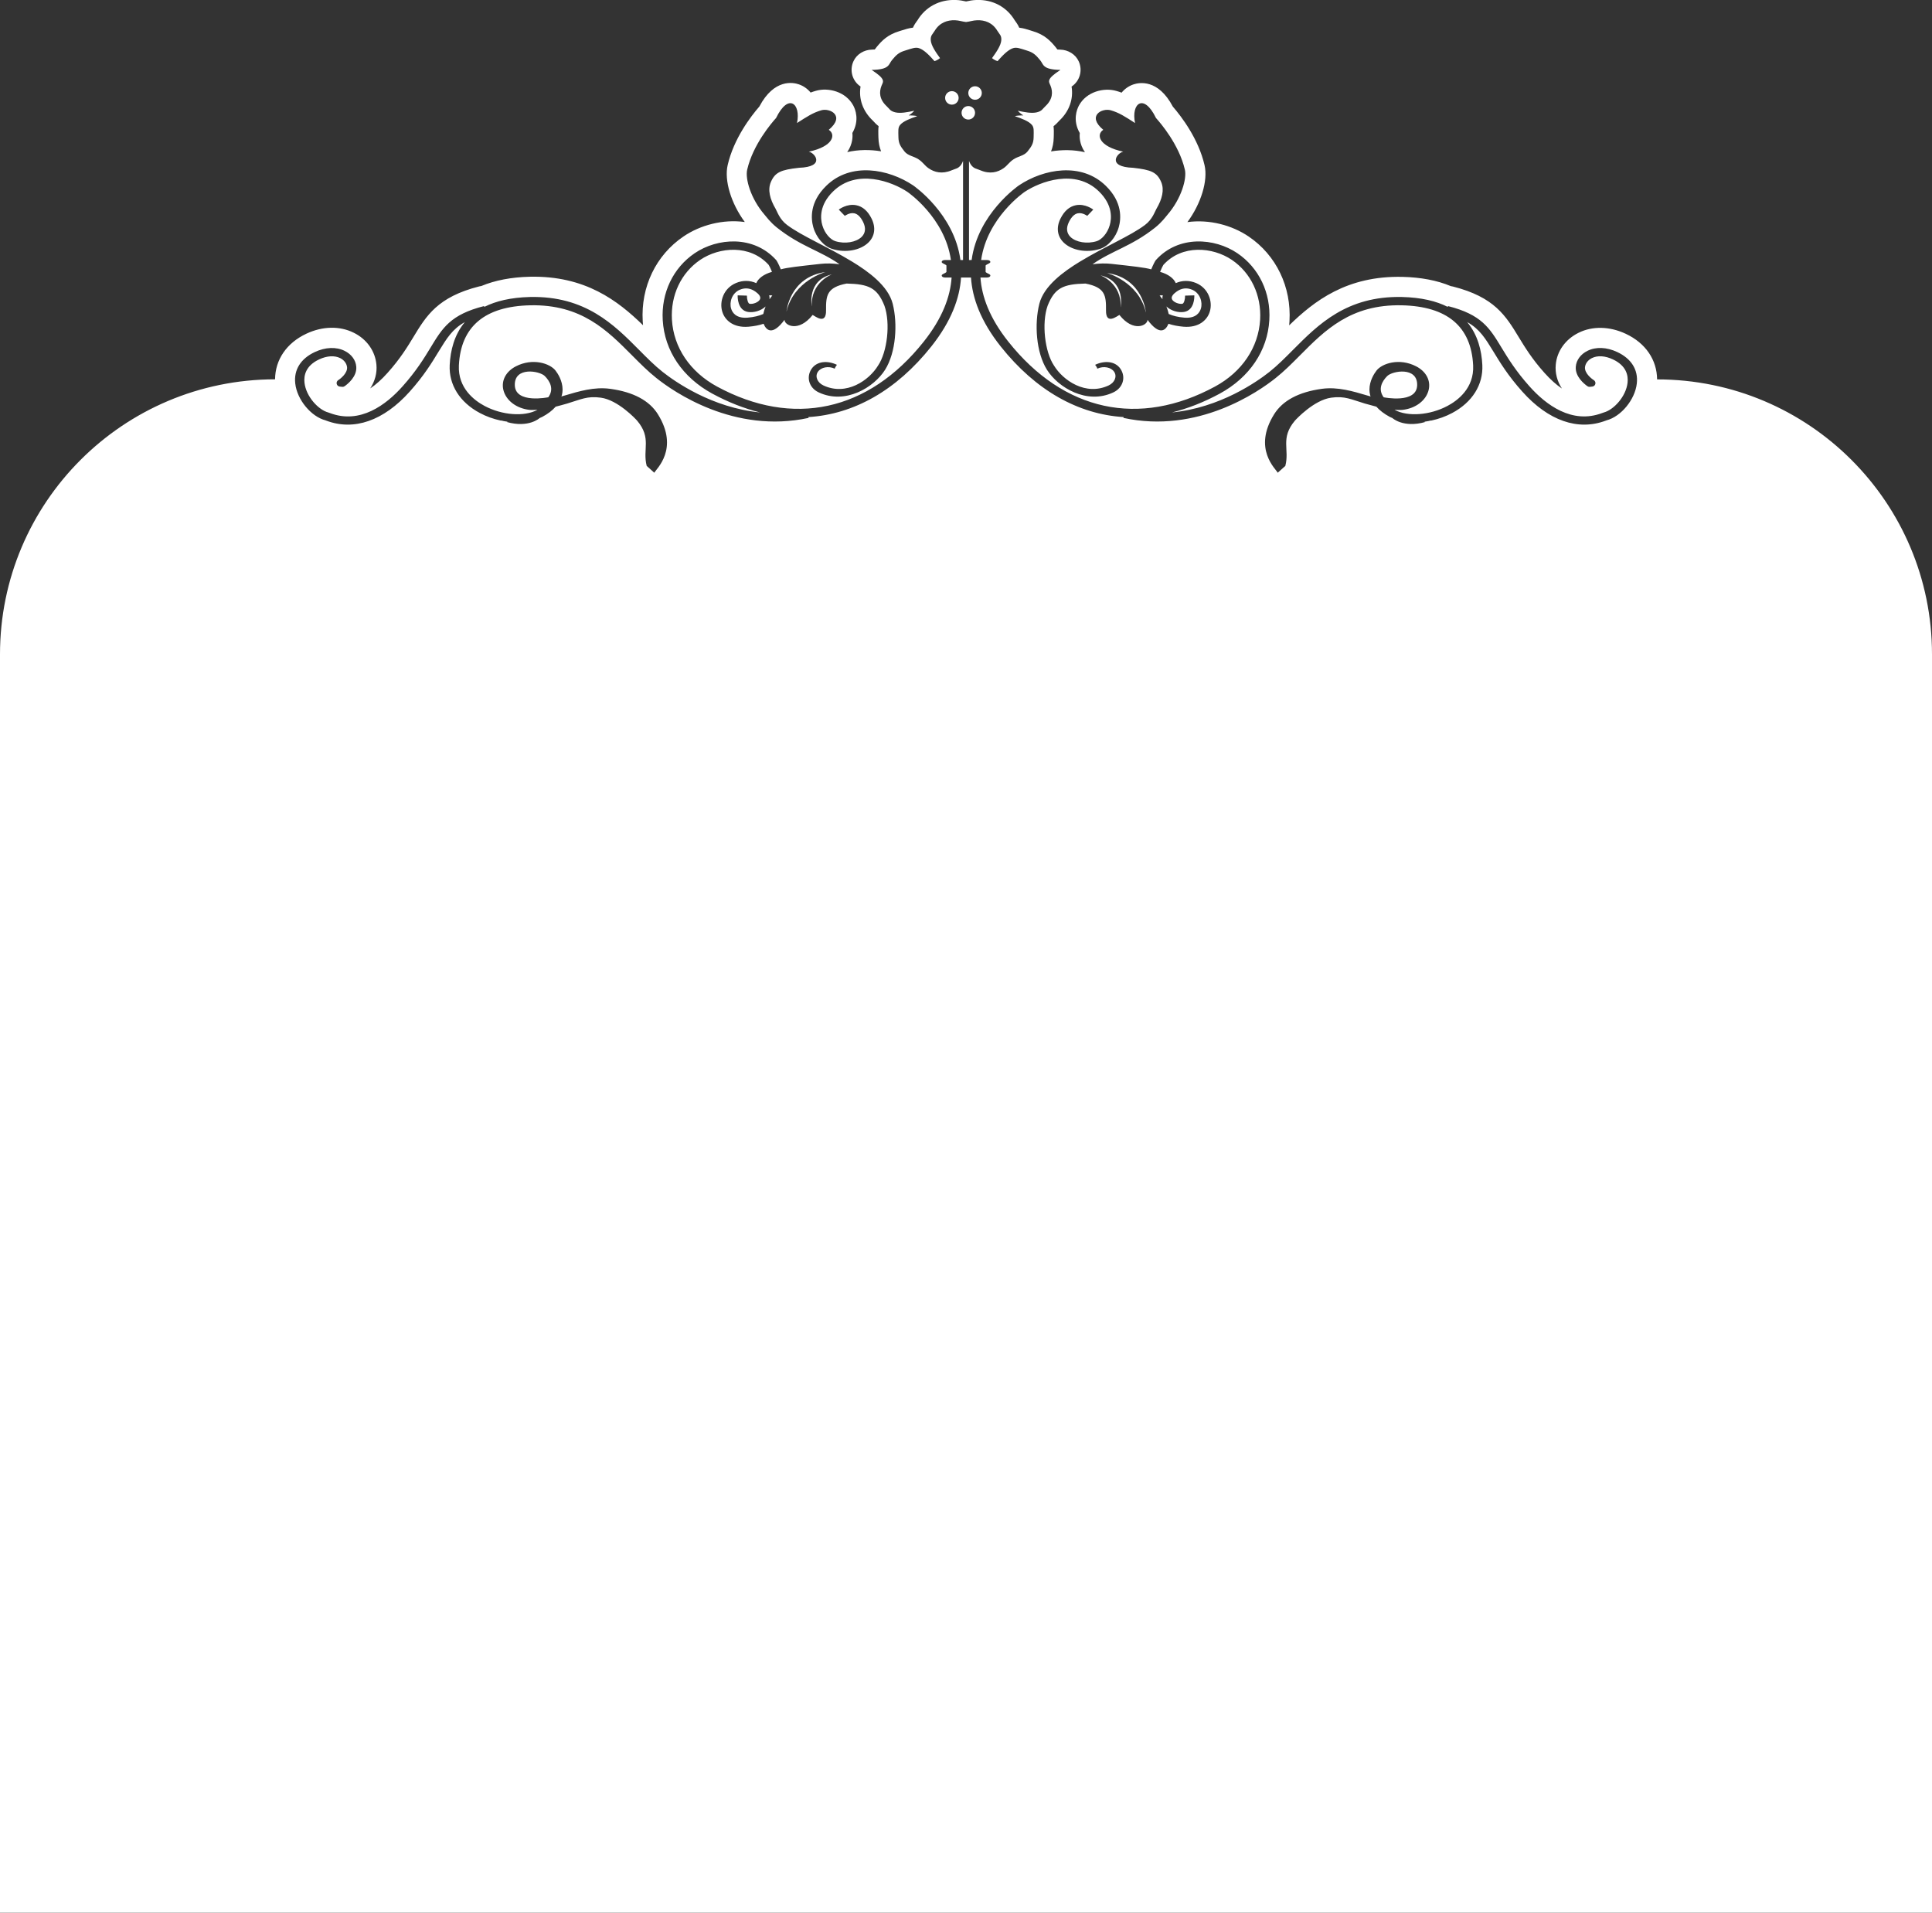 <?xml version="1.0" encoding="UTF-8"?>
<svg id="Capa_2" data-name="Capa 2" xmlns="http://www.w3.org/2000/svg" viewBox="0 0 595.28 589.21">
  <rect x="0" y="0" width="595.28" height="589.21" fill="#333333" stroke="none"/>
  <defs>
    <style>
      .cls-1 {
        fill: #fff;
      }
    </style>
  </defs>
  <g id="PRINT">
    <g>
      <g>
        <path class="cls-1" d="M293.29,28.08c-1.15,0-2.08.93-2.08,2.08s.93,2.08,2.08,2.08,2.08-.93,2.08-2.08-.93-2.08-2.08-2.08Z"/>
        <path class="cls-1" d="M230.48,96.1c-3.28-.52-3.21-4.65-3.19-5.11l2.85.08c-.03,1.07.33,2.45.84,2.52,1.01.17,2.71-.44,3.17-1.36.44-.83-.48-1.73-1.32-2.34-1.55-1.13-3.19-1.35-4.89-.63-2.42,1.03-3.27,3.82-2.67,5.81.35,1.18,1.48,3.07,5.07,2.79,1.92-.16,3.52-.54,4.84-1.13.17-.78.4-1.56.71-2.32-1.4,1.35-3.68,1.97-5.41,1.69Z"/>
        <path class="cls-1" d="M237.1,92.18c.26-.39.55-.77.87-1.16-.34,0-.65-.02-.96-.06.11.45.12.86.09,1.22Z"/>
        <path class="cls-1" d="M167.85,115.84c-1.59-1.59-9.38-2.98-9.23,2.83s10.32,3.71,10.32,3.71c1.85-2.52.5-4.95-1.09-6.54Z"/>
        <path class="cls-1" d="M364.8,96.1c-1.73.28-4.01-.35-5.41-1.69.31.76.55,1.55.71,2.32,1.31.59,2.92.97,4.84,1.13,3.59.28,4.72-1.61,5.07-2.79.61-1.99-.25-4.77-2.67-5.81-1.7-.72-3.34-.51-4.89.63-.84.61-1.76,1.51-1.32,2.34.46.91,2.16,1.52,3.17,1.36.51-.08.88-1.45.84-2.52l2.85-.08c.02.46.09,4.59-3.19,5.11Z"/>
        <path class="cls-1" d="M358.17,92.18c-.03-.36-.02-.77.09-1.22-.31.03-.62.06-.96.06.32.39.61.78.87,1.16Z"/>
        <path class="cls-1" d="M300.43,30.73c1.15,0,2.08-.93,2.08-2.08s-.93-2.08-2.08-2.08-2.08.93-2.08,2.08.93,2.08,2.08,2.08Z"/>
        <path class="cls-1" d="M436.65,118.68c.15-5.81-7.64-4.43-9.23-2.83-1.59,1.59-2.94,4.03-1.09,6.54,0,0,10.17,2.1,10.32-3.71Z"/>
        <path class="cls-1" d="M300.43,34.75c0-1.15-.93-2.08-2.08-2.08s-2.08.93-2.08,2.08.93,2.08,2.08,2.08,2.08-.93,2.08-2.08Z"/>
      </g>
      <g>
        <path class="cls-1" d="M510.58,116.88c-.05-6.03-3.55-11.2-9.68-14.06-4.96-2.32-10.26-2.42-14.5-.31-4.06,1.99-6.7,5.69-7.05,9.86-.23,2.55.44,5.07,1.9,7.32-1.75-1.17-3.54-2.78-5.36-4.81-3.86-4.3-6.1-8-7.9-10.95-4.03-6.65-7.51-12.4-20.31-15.66-.22-.06-.45-.1-.67-.13-4.2-1.76-9.19-2.71-14.89-2.85-17.18-.38-27.19,7.44-34.91,14.94.04-.41.07-.83.1-1.25.62-10.6-4.08-20.36-12.56-26.11-5.18-3.51-12.14-5.36-18.89-4.45,4.2-5.69,6.39-12.79,5.28-17.54-1.88-8.12-7.09-14.94-9.77-18.04-4.55-8.61-10.4-7.42-12.13-6.84-1.47.5-2.71,1.38-3.66,2.54-.5-.19-1.02-.36-1.58-.52-3.89-1.14-9.29.23-11.58,4.52-.61,1.15-1.99,4.52.28,8.45-.08.78-.05,1.57.1,2.38.18.98.59,2.23,1.49,3.52-3.43-.79-6.98-.81-10.45-.25.48-1.2.8-2.6.83-4.31l.02-.73c.02-.8.04-1.73-.08-2.71.59-.46,1.08-.95,1.52-1.44.06-.07.13-.15.24-.26,3.09-2.89,4.42-6.67,3.8-10.52,2.51-1.67,3.5-4.94,2.2-7.78-1.01-2.19-3.28-3.55-5.69-3.6-.36,0-.65-.02-.88-.04-.15-.22-.33-.46-.52-.69-1.64-2-3.42-3.88-7.04-4.95l-.72-.23c-1.07-.34-2.22-.71-3.48-.85-.4-.93-.89-1.59-1.21-2.03-.05-.07-.12-.15-.18-.25-2.5-4.14-6.77-6.42-11.74-6.26-1.32.04-2.35.27-3.1.43-.05.01-.09.02-.14.03-.04,0-.09-.02-.14-.03-.75-.16-1.78-.39-3.08-.43-4.97-.16-9.27,2.12-11.76,6.26-.06.1-.12.17-.18.24-.32.44-.81,1.1-1.21,2.03-1.26.14-2.4.51-3.48.85l-.64.2c-3.7,1.1-5.48,2.98-7.07,4.91-.22.26-.41.52-.58.76-.23.02-.52.03-.88.04-2.41.05-4.69,1.4-5.69,3.6-1.3,2.83-.32,6.1,2.19,7.77-.63,3.83.71,7.63,3.82,10.54.09.08.15.17.22.24.44.49.93.99,1.52,1.44-.12.98-.1,1.91-.08,2.71l.02.74c.03,1.7.35,3.09.83,4.29-3.46-.56-7.02-.54-10.44.25.9-1.3,1.31-2.55,1.49-3.52.15-.8.18-1.6.1-2.38,2.27-3.94.89-7.31.28-8.45-2.29-4.28-7.68-5.66-11.55-4.53-.56.16-1.09.34-1.6.53-.95-1.16-2.18-2.04-3.66-2.54-1.72-.59-7.58-1.78-12.13,6.84-2.68,3.09-7.89,9.91-9.76,18.02-1.12,4.77,1.07,11.87,5.27,17.56-6.75-.92-13.71.94-18.88,4.45-8.49,5.75-13.19,15.51-12.57,26.1.02.42.06.84.1,1.25-7.72-7.49-17.73-15.32-34.93-14.94-5.69.14-10.68,1.1-14.88,2.85-.23.03-.45.08-.68.13-12.8,3.26-16.28,9.01-20.3,15.65-1.8,2.97-4.05,6.66-7.92,10.97-1.81,2.03-3.6,3.64-5.35,4.8,1.46-2.25,2.14-4.76,1.91-7.29-.36-4.21-3-7.91-7.01-9.87-4.28-2.13-9.58-2.03-14.54.29-6.13,2.86-9.64,8.04-9.68,14.07h0C37.92,116.89,0,154.81,0,201.58v387.63h595.28V201.57c0-46.77-37.92-84.69-84.69-84.69h0ZM504.33,118.12c-.55,5-4.85,10.2-9.35,11.38l-.24.09c-8.54,3.21-17.66.04-25.71-8.97-4.38-4.89-6.86-8.98-8.86-12.27-2.52-4.11-4.24-6.97-8.1-9.12,3.27,3.94,4.45,8.78,4.66,13.22.29,6.09-3.11,11.5-9.31,14.79-2,1.07-4.16,1.83-6.33,2.3-.25,0-.57.05-.95.17-.44.08-.88.17-1.31.22.1.02.19.06.29.08-6.76,1.91-10.11-1.23-10.11-1.23-.26-.12-.52-.2-.76-.33-1.76-.95-3.14-2-4.17-3.17-1.17-.3-2.35-.62-3.53-.96-4.25-1.27-6.2-2.4-10.39-1.81-5.28.72-10.78,6.62-11.18,7.08-4.56,5.41-1.61,8.81-2.95,13.94l-2.34,2.1c-.57-1.16-7.76-7.33-1.12-18,2.63-4.23,7.58-6.87,14.72-7.85,4.87-.67,9.59.75,14.17,2.11.28.07.56.14.85.24-.03-.14-.11-.24-.14-.37-.15-.6-.22-1.18-.22-1.74,0-2.71,1.46-4.94,2.18-5.87,1.72-2.21,7.03-3.96,12.2-1.3,3.04,1.56,4.53,4.31,3.88,7.2-.75,3.28-4,5.78-8.11,6.22-.79.08-1.63,0-2.43-.03.02.01.03.02.06.03,4.03,2.17,10.86,1.66,16.26-1.22,3.09-1.63,8.25-5.45,7.91-12.49-.59-11.98-7.98-18.2-22-18.51-15.7-.34-23.66,7.68-31.36,15.43-2.52,2.53-4.9,4.93-7.52,7-5.19,4.15-23.93,17.25-46.88,12.26l.08-.25c-14.06-.88-27.12-8.23-37.87-21.74-6.22-7.83-8.77-14.98-9.17-21.26h-3.07c-.39,6.28-2.95,13.43-9.17,21.26-10.75,13.51-23.81,20.86-37.87,21.74l.08.25c-22.95,4.99-41.69-8.11-46.88-12.26-2.62-2.07-5-4.47-7.52-7-7.7-7.75-15.66-15.76-31.36-15.43-14.02.3-21.41,6.53-22,18.51-.34,7.03,4.82,10.85,7.91,12.49,5.4,2.88,12.23,3.39,16.26,1.22.02,0,.03-.02.06-.03-.81.03-1.64.11-2.43.03-4.1-.44-7.35-2.94-8.11-6.22-.65-2.88.84-5.64,3.88-7.2,5.17-2.66,10.48-.91,12.2,1.3.72.93,2.18,3.16,2.18,5.87,0,.56-.07,1.15-.22,1.74-.04.13-.12.23-.14.37.29-.1.57-.17.85-.24,4.57-1.36,9.29-2.78,14.17-2.11,7.14.97,12.09,3.62,14.72,7.85,6.64,10.68-.55,16.84-1.12,18l-2.34-2.1c-1.33-5.14,1.61-8.54-2.95-13.94-.4-.47-5.9-6.37-11.18-7.08-4.19-.59-6.14.54-10.39,1.81-1.18.35-2.36.66-3.53.96-1.03,1.18-2.41,2.23-4.17,3.17-.24.13-.5.21-.76.33,0,0-3.35,3.14-10.11,1.23.1-.02.19-.06.29-.08-.44-.05-.87-.14-1.31-.22-.38-.12-.7-.18-.95-.17-2.17-.47-4.33-1.23-6.33-2.3-6.2-3.28-9.6-8.7-9.31-14.79.22-4.44,1.39-9.28,4.66-13.22-3.86,2.15-5.58,5.01-8.1,9.12-2,3.29-4.48,7.38-8.86,12.27-8.05,9.01-17.17,12.18-25.71,8.97l-.23-.09c-4.49-1.17-8.8-6.38-9.35-11.38-.47-4.2,1.68-7.64,6.05-9.68,3.24-1.51,6.57-1.64,9.15-.36,2.09,1.02,3.43,2.83,3.6,4.85.27,3.05-2.57,5.33-3.59,6.05-.22.15-.48.22-.74.19l-.76-.08c-1.01-.11-1.32-1.42-.47-1.98.81-.49,2.88-2.19,2.73-3.97-.12-1.16-.9-2.22-2.14-2.83-1.75-.85-4.05-.72-6.45.4-4.19,1.96-4.77,4.98-4.53,7.18.47,4.26,4.27,8.37,7.33,9.18l.52.18c9.28,3.51,17.29-2.53,22.36-8.22,4.22-4.71,6.65-8.69,8.59-11.88,3.73-6.17,6.2-10.23,16.53-12.86l.08.25c3.51-1.77,8.09-2.9,14.09-3.05,17.03-.36,25.83,8.49,33.57,16.28,2.46,2.48,4.79,4.83,7.28,6.8,3.8,3,15.18,11.04,30.02,12.49-4.88-1.21-9.8-3.14-14.74-5.81-9.15-4.98-14.71-13.21-15.25-22.64-.49-8.39,3.2-16.1,9.85-20.61,6.98-4.74,18.16-5.6,25.1,2.11.17.17.79,1.28,1.43,2.86,2.1-.58,5.5-.93,12.22-1.68,1.84-.21,3.84-.16,5.88.12-5.96-4.21-11.91-5.45-19.27-11.28-2.14-1.72-3.23-3.29-3.84-3.99-4.27-4.94-6-11.09-5.35-13.87,1.79-7.74,7.52-14.39,8.9-15.92,3.78-7.8,7.71-4.48,6.45,1.55,3.16-2.02,4.89-3.17,7.49-3.93,2.63-.77,7.49,1.68,2.3,6.02,2.27,1.47,1.35,5.15-6.15,6.73,1.92.38,5.21,4.68-3.03,4.97-5.55.61-7.38,1.37-8.67,4.4-1.02,2.39-.29,5.24,1.46,8.22.49.84,1.22,3.28,3.58,5.02,4.59,3.42,12.32,6.6,20.03,11.28,5.01,3.05,11.06,7.44,12.47,12.94,1.57,6.19,1.03,15-2.34,20.36-3.43,5.45-12.25,10.83-20.47,6.96-2.96-1.4-3.92-4.66-2.18-7.25,1.62-2.37,4.87-2.63,7.81-1.24-.56.76-.5.73-.68,1.19-1.89-.89-4.21-.46-5.18.96-.96,1.42-.2,3.31,1.68,4.2,7.11,3.34,14.11-1.59,16.85-6.11,2.84-4.18,3.87-13.06,1.97-18.43-2.19-5.5-4.79-6.68-11.66-6.84-6.03,1.18-6.39,3.59-6.33,8.26.07,4.67-3.47,1.7-4.13,1.41-4.35,5.48-8.68,3.21-8.67,1.51-3.7,4.95-5.59,3.31-6.45,1.21-1.37.46-2.91.76-4.66.91-4.81.39-7.33-2.15-8.07-4.65-.94-3.06.38-7.19,4.2-8.8,2.11-.9,4.29-.87,6.28.02.56-1.38,2.24-2.75,4.83-3.47-.42-1.09-.84-1.88-1.01-2.15-5.73-6.33-15.16-5.55-21.09-1.55-5.89,3.99-9.15,10.88-8.72,18.42.5,8.56,5.56,16.08,13.88,20.6,23.41,12.69,46.63,7.67,63.7-13.82,5.8-7.28,8.21-13.93,8.59-19.76h-2.03c-.68,0-1.02-.31-1.02-.62,0-.45,1.05-.62,1.46-1.08v-2.01c-.41-.46-1.46-.63-1.46-1.08,0-.31.34-.6,1.02-.6h1.82c-1.86-13.03-13.18-20.83-13.36-20.96-4.75-3.19-15.67-7.32-22.96-.15-4.26,4.17-3.91,8.29-3.31,10.36.76,2.67,2.6,4.5,4.01,4.94,2.98.93,6.38.36,8.1-1.3,1.21-1.18,1.38-2.78.46-4.63-.77-1.55-1.68-2.44-2.71-2.65-1.46-.3-2.89.77-2.92.79l-1.86-1.93c.1-.08,2.52-1.92,5.38-1.35,1.98.39,3.57,1.78,4.72,4.11,1.37,2.76,1.01,5.46-.98,7.39-2.49,2.43-7.07,3.25-11.11,1.98-2.57-.78-4.94-3.48-5.86-6.71-.73-2.58-1.2-7.66,3.96-12.72,7.54-7.42,19.18-5.27,26.79-.17.19.13,12.68,8.73,14.58,23h.81v-30.52c-.17.44-.36.85-.61,1.19-.91,1.23-1.63,1.14-2.87,1.68-2.95,1.26-5.36.63-7.16-.63-1.25-.87-1.64-1.78-3.06-2.73-1.4-.96-3.27-1.09-4.32-2.41-1.27-1.59-1.86-2.52-1.89-4.41-.03-1.94-.18-2.97.53-3.8.96-1.15,3.17-1.98,5.25-2.68-.48-.15-1.27-.24-2.59-.24.87-.58,1.38-1.05,1.68-1.44-2.07.46-4.29.88-5.85.49-1.61-.39-1.72-1.03-2.68-1.92-2.25-2.11-2.32-4.36-1.54-6.3.54-1.31,1.4-1.93-3.06-4.85,5.62-.08,5.18-1.72,6.26-3,1.3-1.58,2.09-2.38,4.1-2.97,2.06-.64,3.11-1.08,4.21-.74,1.65.52,3.34,2.36,4.81,4.01.37-.13.75-.27,1.17-.54.19-.13.36-.26.53-.39-1.29-1.79-2.77-3.9-2.86-5.55-.08-1.47.56-1.78,1.21-2.86,1.55-2.57,3.95-3.33,6.24-3.26,1.3.04,2.16.41,3.42.55,1.26-.14,2.12-.51,3.42-.55,2.29-.08,4.69.68,6.24,3.26.65,1.08,1.29,1.39,1.21,2.86-.09,1.65-1.57,3.76-2.86,5.55.17.13.34.27.53.39.42.27.79.41,1.17.54,1.47-1.64,3.16-3.49,4.81-4.01,1.1-.34,2.15.1,4.21.74,2,.59,2.8,1.39,4.1,2.97,1.08,1.28.64,2.91,6.26,3-4.46,2.92-3.6,3.54-3.06,4.85.78,1.93.71,4.19-1.54,6.3-.96.89-1.07,1.53-2.68,1.92-1.56.38-3.78-.03-5.85-.49.3.38.81.85,1.68,1.44-1.32,0-2.11.09-2.59.24,2.07.7,4.28,1.53,5.25,2.68.7.83.55,1.86.53,3.8-.03,1.9-.62,2.82-1.89,4.41-1.05,1.32-2.92,1.45-4.32,2.41-1.42.96-1.82,1.87-3.06,2.73-1.8,1.26-4.21,1.9-7.16.63-1.24-.54-1.96-.45-2.87-1.68-.25-.34-.44-.75-.61-1.19v30.52h.81c1.9-14.27,14.39-22.87,14.58-23,7.61-5.1,19.26-7.24,26.79.17,5.16,5.06,4.69,10.14,3.96,12.72-.92,3.24-3.29,5.93-5.86,6.71-4.05,1.27-8.62.45-11.11-1.98-1.99-1.93-2.35-4.64-.98-7.39,1.16-2.33,2.75-3.72,4.72-4.11,2.86-.57,5.28,1.27,5.38,1.35l-1.86,1.93s-1.45-1.09-2.92-.79c-1.03.21-1.94,1.1-2.71,2.65-.92,1.85-.75,3.44.46,4.63,1.71,1.66,5.12,2.23,8.1,1.3,1.41-.44,3.25-2.27,4.01-4.94.6-2.07.95-6.19-3.31-10.36-7.29-7.18-18.21-3.04-22.96.15-.18.13-11.5,7.92-13.36,20.96h1.82c.68,0,1.02.29,1.02.6,0,.44-1.05.62-1.46,1.08v2.01c.41.46,1.46.63,1.46,1.08,0,.31-.34.62-1.02.62h-2.03c.39,5.83,2.8,12.49,8.59,19.76,17.08,21.49,40.29,26.51,63.7,13.82,8.32-4.52,13.37-12.04,13.88-20.6.43-7.54-2.83-14.43-8.72-18.42-5.93-4-15.36-4.78-21.09,1.55-.17.27-.58,1.07-1.01,2.15,2.59.72,4.27,2.09,4.83,3.47,1.99-.89,4.17-.91,6.28-.02,3.82,1.61,5.15,5.74,4.2,8.8-.74,2.49-3.26,5.03-8.07,4.65-1.75-.15-3.3-.45-4.66-.91-.86,2.1-2.76,3.74-6.45-1.21,0,1.7-4.32,3.98-8.67-1.51-.66.29-4.2,3.26-4.13-1.41.06-4.67-.3-7.08-6.33-8.26-6.87.17-9.47,1.34-11.66,6.84-1.89,5.37-.86,14.25,1.97,18.43,2.75,4.52,9.74,9.45,16.85,6.11,1.88-.89,2.63-2.78,1.68-4.2-.96-1.42-3.29-1.85-5.18-.96-.18-.46-.12-.43-.68-1.19,2.95-1.39,6.2-1.13,7.81,1.24,1.74,2.59.78,5.85-2.18,7.25-8.21,3.88-17.04-1.51-20.47-6.96-3.37-5.36-3.91-14.17-2.34-20.36,1.41-5.5,7.46-9.89,12.47-12.94,7.71-4.67,15.44-7.85,20.03-11.28,2.35-1.74,3.08-4.19,3.58-5.02,1.75-2.98,2.47-5.83,1.46-8.22-1.29-3.03-3.12-3.79-8.67-4.4-8.24-.29-4.94-4.6-3.03-4.97-7.5-1.58-8.42-5.26-6.15-6.73-5.19-4.34-.34-6.79,2.3-6.02,2.6.75,4.33,1.9,7.49,3.93-1.27-6.03,2.67-9.35,6.45-1.55,1.38,1.53,7.11,8.18,8.9,15.92.65,2.77-1.08,8.92-5.35,13.87-.61.7-1.69,2.27-3.84,3.99-7.35,5.83-13.31,7.07-19.27,11.28,2.04-.28,4.04-.33,5.88-.12,6.72.75,10.12,1.1,12.22,1.68.64-1.58,1.25-2.69,1.43-2.86,6.93-7.71,18.11-6.84,25.1-2.11,6.66,4.51,10.35,12.22,9.85,20.61-.54,9.43-6.1,17.66-15.25,22.64-4.94,2.67-9.86,4.6-14.74,5.81,14.84-1.45,26.22-9.49,30.02-12.49,2.49-1.98,4.81-4.32,7.28-6.8,7.75-7.79,16.54-16.65,33.57-16.28,6,.15,10.58,1.27,14.09,3.05l.08-.25c10.33,2.63,12.8,6.69,16.53,12.86,1.94,3.19,4.37,7.17,8.59,11.88,5.07,5.69,13.08,11.72,22.36,8.22l.52-.18c3.06-.81,6.86-4.91,7.33-9.18.24-2.21-.34-5.22-4.53-7.18-2.4-1.12-4.7-1.26-6.45-.4-1.24.62-2.02,1.67-2.14,2.83-.15,1.78,1.92,3.48,2.73,3.97.85.56.54,1.87-.47,1.98l-.76.08c-.26.03-.53-.04-.74-.19-1.02-.72-3.86-2.99-3.59-6.05.17-2.01,1.52-3.83,3.6-4.85,2.58-1.29,5.91-1.16,9.15.36,4.37,2.04,6.52,5.48,6.05,9.68Z"/>
        <path class="cls-1" d="M341.05,84.1c11.13,1.55,12.03,12.19,12.03,12.19-2.23-9.56-12.03-12.19-12.03-12.19Z"/>
        <path class="cls-1" d="M345.28,94.7c.4-7.49-6.21-9.88-6.21-9.88,7.89,1.83,6.21,9.88,6.21,9.88Z"/>
        <path class="cls-1" d="M254.36,83.8c-11.13,1.55-12.03,12.19-12.03,12.19,2.23-9.56,12.03-12.19,12.03-12.19Z"/>
        <path class="cls-1" d="M250.14,94.4c-.4-7.49,6.21-9.88,6.21-9.88-7.89,1.83-6.21,9.88-6.21,9.88Z"/>
      </g>
    </g>
  </g>
</svg>